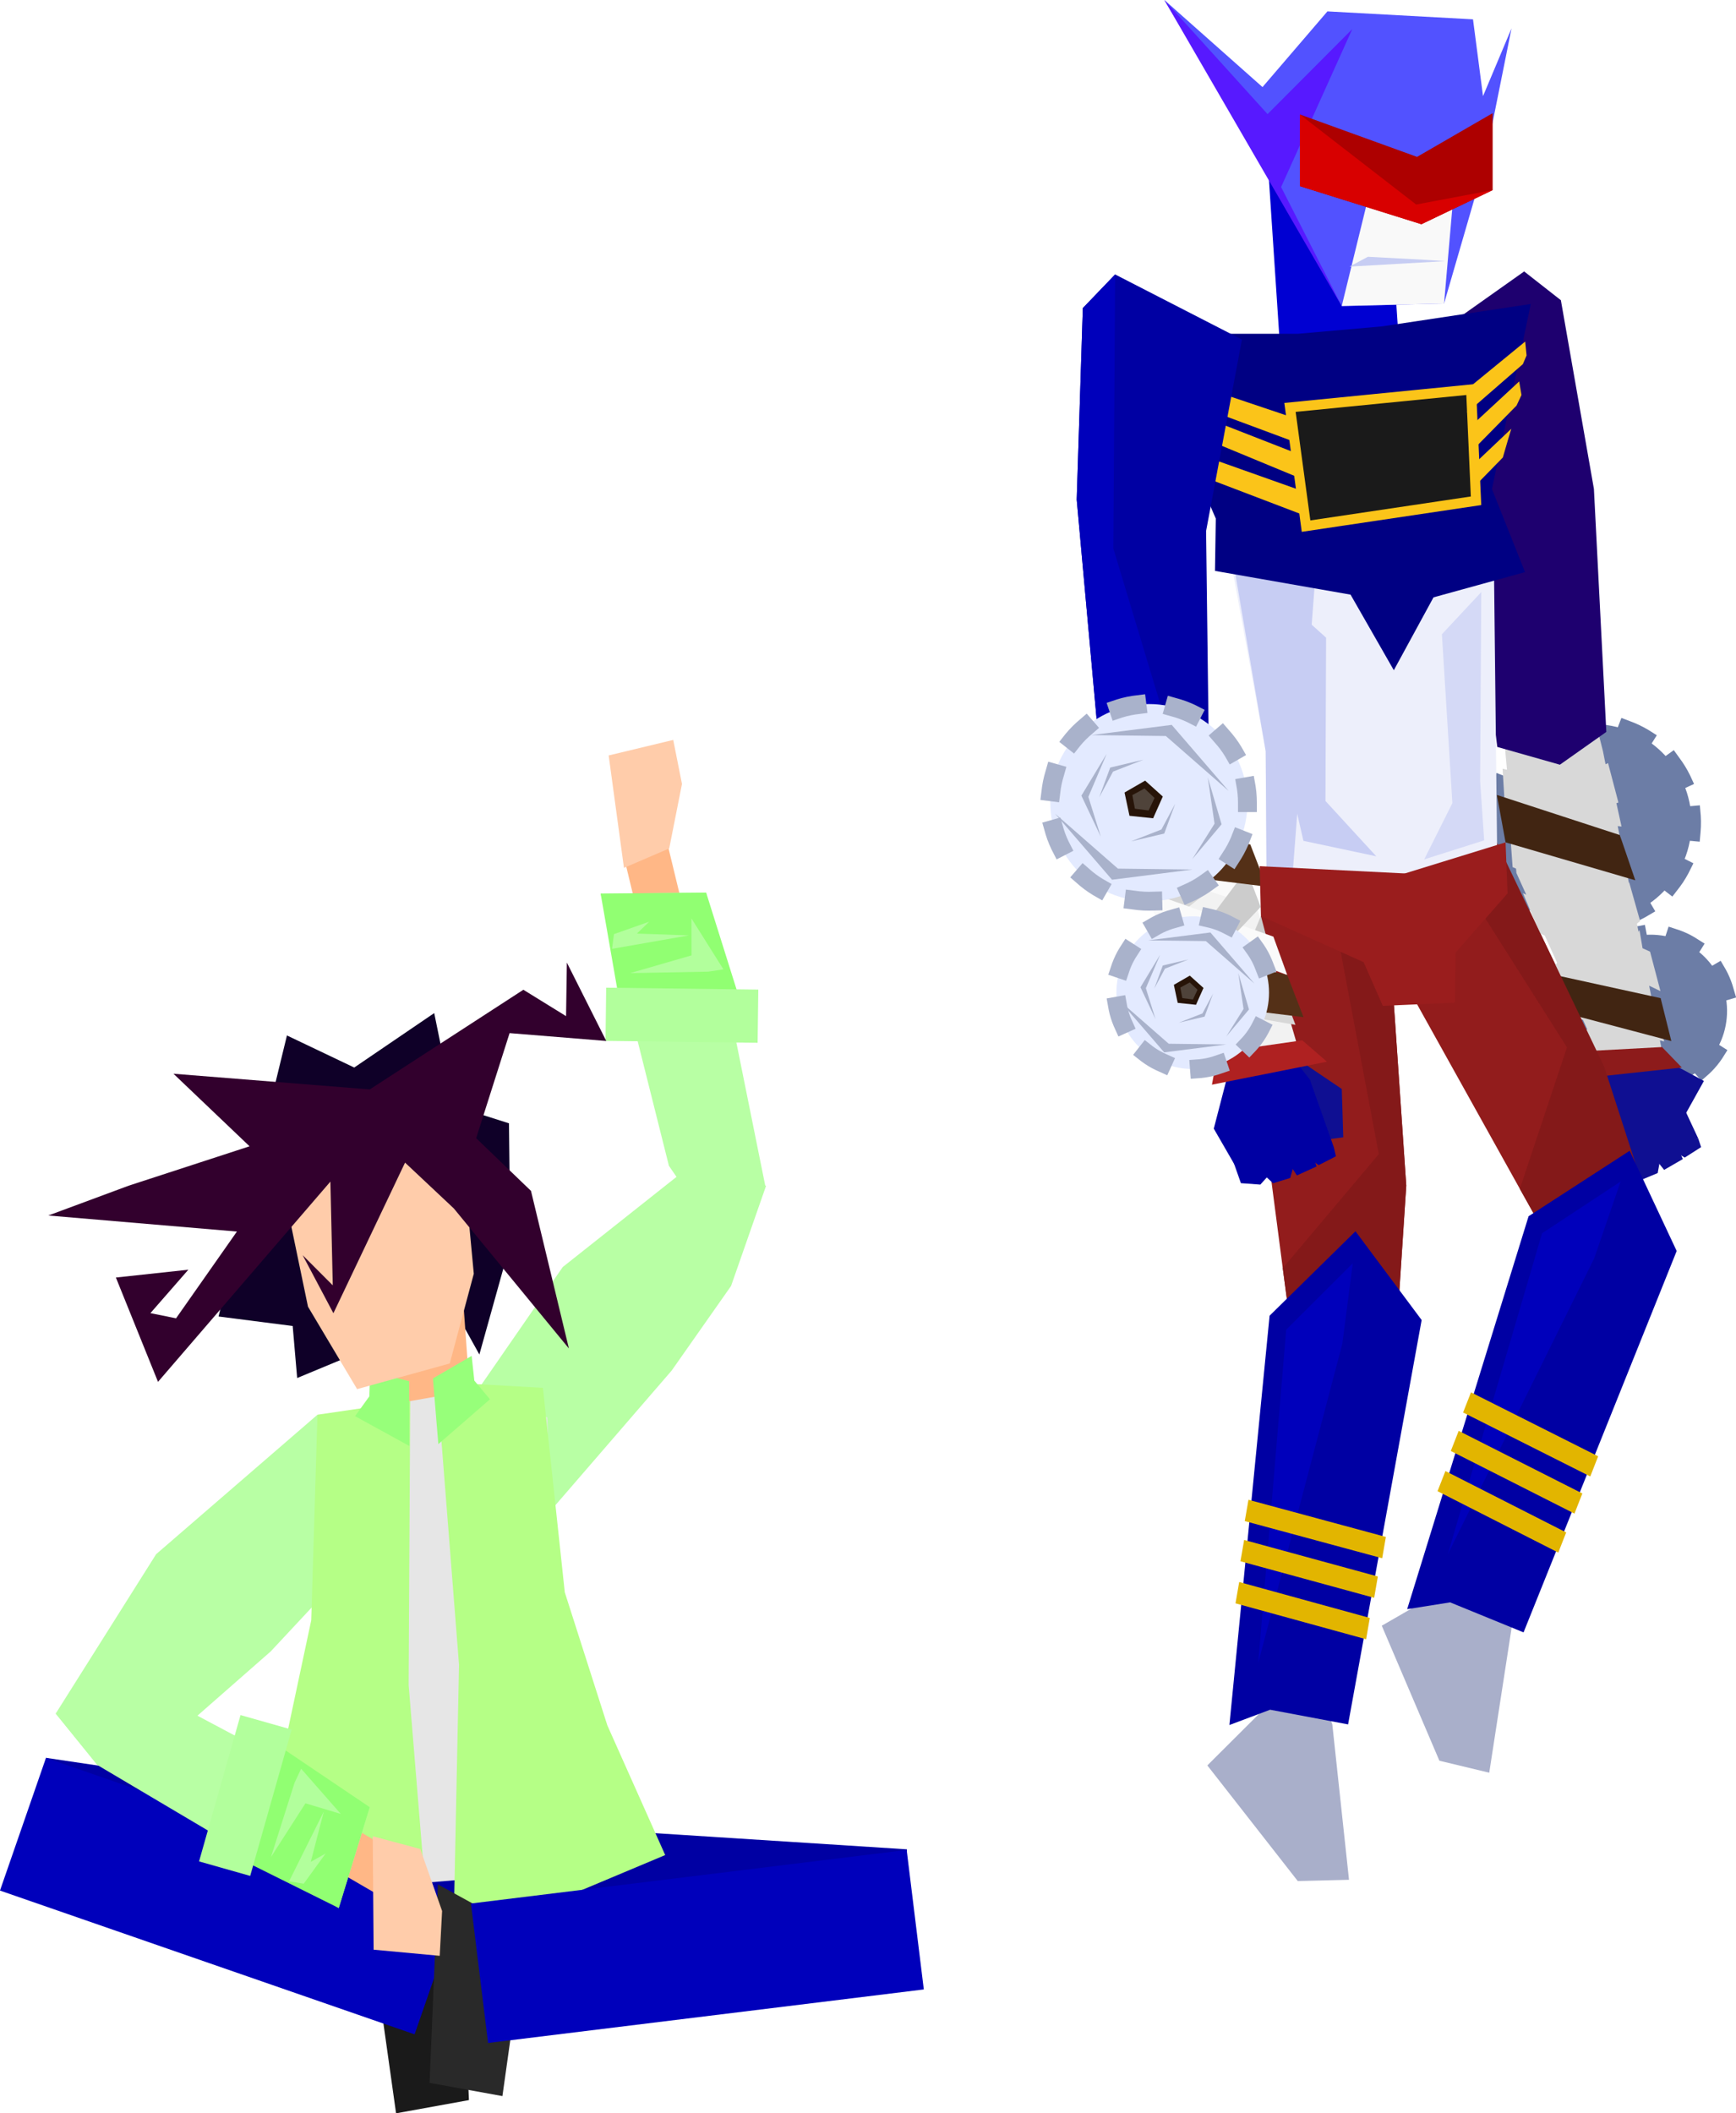 <?xml version="1.0" encoding="UTF-8" standalone="no"?>
<!-- Created with Inkscape (http://www.inkscape.org/) -->

<svg width="530.781mm" height="645.954mm" viewBox="0 0 530.781 645.954" version="1.1" id="svg8" inkscape:version="1.3 (0e150ed6c4, 2023-07-21)" sodipodi:docname="шокеру.svg" xmlns:inkscape="http://www.inkscape.org/namespaces/inkscape" xmlns:sodipodi="http://sodipodi.sourceforge.net/DTD/sodipodi-0.dtd" xmlns="http://www.w3.org/2000/svg" xmlns:svg="http://www.w3.org/2000/svg" xmlns:rdf="http://www.w3.org/1999/02/22-rdf-syntax-ns#" xmlns:cc="http://creativecommons.org/ns#" xmlns:dc="http://purl.org/dc/elements/1.1/">
  <defs id="defs2" />
  <sodipodi:namedview id="base" pagecolor="#ffffff" bordercolor="#666666" borderopacity="1.0" inkscape:pageopacity="0.0" inkscape:pageshadow="2" inkscape:zoom="0.12374369" inkscape:cx="2157.6859" inkscape:cy="2181.9295" inkscape:document-units="mm" inkscape:current-layer="layer1" showgrid="false" showguides="false" inkscape:window-width="2467" inkscape:window-height="1413" inkscape:window-x="84" inkscape:window-y="-9" inkscape:window-maximized="1" inkscape:showpageshadow="2" inkscape:pagecheckerboard="0" inkscape:deskcolor="#d1d1d1" />
  <g inkscape:label="Layer 1" inkscape:groupmode="layer" id="layer1" transform="translate(255.506,115.737)">
    <path style="fill:#b8ffa4;fill-opacity:1;fill-rule:evenodd;stroke-width:0.265" d="m -120.533,325.161 34.577,19.488 35.821,-41.472 18.148,-25.843 10.688,-30.566 -17.017,-10.982 -45.129,35.752 z" id="rect1897-7" inkscape:connector-curvature="0" sodipodi:nodetypes="cccccccc" inkscape:export-filename="D:\Спайд\Артеги\Ассеты для анимации\стандоцкая.png" inkscape:export-xdpi="78.812645" inkscape:export-ydpi="78.812645" />
    <g transform="matrix(0.285,-0.959,-0.959,-0.285,419.738,144.914)" id="g1944-7" inkscape:export-filename="D:\Спайд\Артеги\Ассеты для анимации\стандоцкая.png" inkscape:export-xdpi="78.812645" inkscape:export-ydpi="78.812645">
      <rect transform="rotate(30.157)" y="457.103" x="10.941" height="13.873" width="101.109" id="rect1900-4" style="fill:#ffb786;fill-opacity:1;fill-rule:evenodd;stroke-width:0.265" />
      <path sodipodi:nodetypes="cccccc" inkscape:connector-curvature="0" id="rect1902-9" d="m -238.467,408.024 15.242,-14.248 80.771,42.873 -9.488,30.814 -73.778,-43.699 z" style="fill:#b8ffa4;fill-opacity:1;fill-rule:evenodd;stroke-width:0.265" />
      <path sodipodi:nodetypes="ccccc" inkscape:connector-curvature="0" id="rect1905-8" d="m -173.763,415.534 31.309,21.114 -9.488,30.814 -33.586,-16.696 z" style="fill:#91ff72;fill-opacity:1;fill-rule:evenodd;stroke-width:0.265" />
      <rect transform="rotate(15.827)" y="442.631" x="-63.659" height="46.491" width="16.253" id="rect1908-7" style="fill:#b2ff9c;fill-opacity:1;fill-rule:evenodd;stroke-width:0.265" />
      <path sodipodi:nodetypes="cccccc" inkscape:connector-curvature="0" id="rect1910-2" d="m -165.44,429.165 2.005,-4.276 12.129,13.815 -10.813,-3.24 -10.536,16.42 z" style="fill:#b2ff9c;fill-opacity:1;fill-rule:evenodd;stroke-width:0.265" />
      <path inkscape:transform-center-y="-5.4790253" inkscape:transform-center-x="-2.1381562" sodipodi:nodetypes="cccccc" inkscape:connector-curvature="0" id="rect1910-9-8" d="m -167.123,459.306 4.478,0.724 6.697,-9.234 -4.542,2.555 3.991,-15.383 z" style="fill:#b2ff9c;fill-opacity:1;fill-rule:evenodd;stroke-width:0.265" />
    </g>
    <path style="opacity:1;fill:#ffccaa;fill-opacity:1;fill-rule:nonzero;stroke:none;stroke-width:5.765;stroke-linecap:square;stroke-linejoin:round;stroke-miterlimit:4;stroke-dasharray:5.765, 11.53;stroke-dashoffset:217.89;stroke-opacity:1;paint-order:stroke fill markers" inkscape:transform-center-x="-3.5162136" inkscape:transform-center-y="-0.7252015" d="m -64.732,149.534 13.836,-5.934 3.907,-19.713 -2.679,-13.46 -19.74,4.741 z" id="path1928-5" inkscape:connector-curvature="0" sodipodi:nodetypes="cccccc" inkscape:export-filename="D:\Спайд\Артеги\Ассеты для анимации\стандоцкая.png" inkscape:export-xdpi="78.812645" inkscape:export-ydpi="78.812645" />
    <path transform="rotate(39.568)" style="fill:#b8ffa4;fill-opacity:1;fill-rule:evenodd;stroke-width:0.265" d="m 79.587,345.049 38.363,10.179 -3.295,54.701 -5.042,31.173 -13.681,29.348 -19.851,-4.014 -7.363,-57.102 z" id="rect1897" inkscape:connector-curvature="0" sodipodi:nodetypes="cccccccc" inkscape:export-filename="D:\Спайд\Артеги\Ассеты для анимации\стандоцкая.png" inkscape:export-xdpi="78.812645" inkscape:export-ydpi="78.812645" />
    <rect style="fill:#0000a3;fill-opacity:1;fill-rule:evenodd;stroke-width:0.265" id="rect1841-6" width="134.167" height="42.938" x="-50.51" y="447.184" transform="matrix(-0.998,-0.064,-0.064,0.998,0,0)" inkscape:export-filename="D:\Спайд\Артеги\Ассеты для анимации\стандоцкая.png" inkscape:export-xdpi="78.812645" inkscape:export-ydpi="78.812645" />
    <rect style="fill:#0000a3;fill-opacity:1;fill-rule:evenodd;stroke-width:0.265" id="rect1841" width="134.167" height="42.938" x="-176.969" y="452.427" transform="rotate(8.438)" inkscape:export-filename="D:\Спайд\Артеги\Ассеты для анимации\стандоцкая.png" inkscape:export-xdpi="78.812645" inkscape:export-ydpi="78.812645" />
    <path style="fill:#0f0028;fill-opacity:1;fill-rule:evenodd;stroke-width:0.265" d="m -167.774,200.76 20.572,9.804 24.457,-16.642 5.761,28.255 17.095,5.436 0.422,36.717 -9.473,33.948 -7.188,-12.965 -48.521,20.154 -1.371,-15.899 -22.664,-2.907 z" id="rect1830" inkscape:connector-curvature="0" sodipodi:nodetypes="cccccccccccc" inkscape:export-filename="D:\Спайд\Артеги\Ассеты для анимации\стандоцкая.png" inkscape:export-xdpi="78.812645" inkscape:export-ydpi="78.812645" />
    <rect style="fill:#ffb786;fill-opacity:1;fill-rule:evenodd;stroke-width:0.265" id="rect1833" width="26.892" height="35.152" x="-160.794" y="270.359" transform="matrix(0.997,-0.076,0.072,0.997,0,0)" inkscape:export-filename="D:\Спайд\Артеги\Ассеты для анимации\стандоцкая.png" inkscape:export-xdpi="78.812645" inkscape:export-ydpi="78.812645" />
    <path style="fill:#e6e6e6;fill-rule:evenodd;stroke-width:0.265" d="m -157.423,323.859 14.884,-9.141 35.93,-6.347 18.435,9.152 2.728,91.125 12.9,46.625 -79.264,6.682 0.502,-23.252 z" id="rect1835" inkscape:connector-curvature="0" sodipodi:nodetypes="ccccccccc" inkscape:export-filename="D:\Спайд\Артеги\Ассеты для анимации\стандоцкая.png" inkscape:export-xdpi="78.812645" inkscape:export-ydpi="78.812645" />
    <path style="opacity:1;fill:#a9afca;fill-opacity:1;fill-rule:nonzero;stroke:none;stroke-width:5.765;stroke-linecap:square;stroke-linejoin:round;stroke-miterlimit:4;stroke-dasharray:5.765, 11.53;stroke-dashoffset:217.89;stroke-opacity:1;paint-order:stroke fill markers" inkscape:transform-center-x="10.051571" inkscape:transform-center-y="0.9205865" d="m 184.587,422.443 -17.619,-41.265 38.996,-22.512 1.149,20.27 -7.286,47.17 z" id="path1791-3" inkscape:connector-curvature="0" sodipodi:nodetypes="cccccc" inkscape:export-filename="D:\Спайд\Артеги\Ассеты для анимации\Instuments Of Destruction.png" inkscape:export-xdpi="78.812645" inkscape:export-ydpi="78.812645" />
    <path style="opacity:1;fill:#a9afca;fill-opacity:1;fill-rule:nonzero;stroke:none;stroke-width:5.765;stroke-linecap:square;stroke-linejoin:round;stroke-miterlimit:4;stroke-dasharray:5.765, 11.53;stroke-dashoffset:217.89;stroke-opacity:1;paint-order:stroke fill markers" inkscape:transform-center-x="10.099756" inkscape:transform-center-y="-0.41264847" d="m 141.282,459.217 -27.646,-35.341 31.889,-31.789 6.327,19.292 5.099,47.456 z" id="path1791" inkscape:connector-curvature="0" sodipodi:nodetypes="cccccc" inkscape:export-filename="D:\Спайд\Артеги\Ассеты для анимации\Instuments Of Destruction.png" inkscape:export-xdpi="78.812645" inkscape:export-ydpi="78.812645" />
    <path style="fill:#921c1c;fill-opacity:1;fill-rule:evenodd;stroke-width:0.265" d="m 170.378,177.973 -7.164,-27.886 37.601,-11.114 34.142,71.276 17.805,55.044 -30.584,5.544 -12.991,-23.192 z" id="rect1680-8" inkscape:connector-curvature="0" sodipodi:nodetypes="cccccccc" inkscape:export-filename="D:\Спайд\Артеги\Ассеты для анимации\Instuments Of Destruction.png" inkscape:export-xdpi="78.812645" inkscape:export-ydpi="78.812645" />
    <g id="g1587" transform="rotate(5.106,2366.934,-715.485)" inkscape:export-filename="D:\Спайд\Артеги\Ассеты для анимации\Instuments Of Destruction.png" inkscape:export-xdpi="78.812645" inkscape:export-ydpi="78.812645">
      <circle r="30.135" cy="322.391" cx="315.779" id="path1151-0" style="fill:#6c7da6;fill-opacity:1;fill-rule:evenodd;stroke:#6c7da6;stroke-width:5.765;stroke-linecap:square;stroke-miterlimit:4;stroke-dasharray:5.765, 11.53;stroke-dashoffset:57.65;stroke-opacity:1;paint-order:stroke fill markers" />
      <circle r="23.331" cy="378.16" cx="338.49" id="path1151-1-8" style="fill:#6c7da6;fill-opacity:1;fill-rule:evenodd;stroke:#6c7da6;stroke-width:5.765;stroke-linecap:square;stroke-miterlimit:4;stroke-dasharray:5.765, 11.53;stroke-dashoffset:57.65;stroke-opacity:1;paint-order:stroke fill markers" />
      <g transform="rotate(-10.618,252.872,-67.909)" id="g1560">
        <path style="fill:#0f0f92;fill-opacity:1;fill-rule:evenodd;stroke-width:0.265" d="m 233.037,404.494 16.842,-9.464 8.318,10.705 7.347,20.743 -29.082,7.485 -5.099,-18.718 z" id="rect1428-5" inkscape:connector-curvature="0" sodipodi:nodetypes="ccccccc" />
        <path style="fill:#0f0f92;fill-opacity:1;fill-rule:evenodd;stroke-width:0.265" d="m 247.435,432.969 -6.781,4.317 -5.615,-1.992 -0.681,-9.71 c 7.862,-7.507 8.5,5.465 13.077,7.386 z" id="rect1446-2" inkscape:connector-curvature="0" sodipodi:nodetypes="ccccc" />
        <path style="fill:#0f0f92;fill-opacity:1;fill-rule:evenodd;stroke-width:0.265" d="m 254.581,427.456 -2.392,8.345 -5.236,1.605 -5.102,-4.691 z" id="rect1446-8-4" inkscape:connector-curvature="0" sodipodi:nodetypes="ccccc" />
        <path style="fill:#0f0f92;fill-opacity:1;fill-rule:evenodd;stroke-width:0.265" d="m 257.354,423.054 2.885,9.235 -5.996,2.731 -2.122,-3.237 z" id="rect1446-8-7-99" inkscape:connector-curvature="0" sodipodi:nodetypes="ccccc" />
        <path style="fill:#0f0f92;fill-opacity:1;fill-rule:evenodd;stroke-width:0.265" d="m 265.545,426.477 0.623,2.703 -5.292,2.707 -5.282,-3.957 z" id="rect1446-8-7-9-3" inkscape:connector-curvature="0" sodipodi:nodetypes="ccccc" />
        <path style="fill:#0f0f92;fill-opacity:1;fill-rule:evenodd;stroke-width:0.265" d="m 231.43,404.767 16.842,-9.464 20.693,13.827 -12.039,17.456 -16.695,-0.676 15.046,-14.954 z" id="rect1428-3-8" inkscape:connector-curvature="0" sodipodi:nodetypes="ccccccc" />
      </g>
      <path inkscape:connector-curvature="0" id="rect936-2" d="m 312.765,288.555 -26.845,7.852 2.23,12.222 -1.371,-0.211 2.079,13.796 1.283,7.852 1.778,-0.785 0.221,1.209 -0.911,-0.23 1.283,7.852 1.084,0.359 0.245,1.344 3.571,6.312 -1.045,-0.372 6.246,11.757 1.573,0.589 4.49,7.935 -0.859,1.145 3.172,6.813 1.371,-1.445 1.713,3.029 -0.874,-0.005 3.173,6.813 1.721,0.298 1.528,2.701 -1.036,2.473 3.172,6.812 1.46,-2.928 2.588,4.575 17.963,-3.694 -1.685,-5.78 1.337,0.232 -4.329,-11.354 -0.251,-0.002 -1.522,-5.223 3.588,1.343 -4.234,-11.732 -2.388,-0.851 -1.429,-5.459 -0.238,0.568 -0.705,-2.418 0.582,-0.614 0.202,0.067 -0.073,-0.202 0.167,-0.176 -4.329,-11.354 -0.138,-0.035 -0.618,-2.12 0.918,-0.732 -4.329,-11.353 -0.086,0.088 -0.803,-2.752 1.172,0.019 -2.197,-6.96 0.596,-0.264 -4.234,-11.732 -0.726,0.446 -1.12,-3.843 z" style="fill:#d8d8d8;fill-opacity:1;fill-rule:evenodd;stroke-width:0.265" />
      <path sodipodi:nodetypes="ccccccccc" inkscape:connector-curvature="0" id="rect918-3" d="m 291.787,164.2 -11.962,-7.758 -33.195,28.24 24.043,54.479 13.907,62.775 19.543,3.705 13.249,-11.252 -10.388,-73.634 z" style="fill:#1e006f;fill-opacity:1;fill-rule:evenodd;stroke-width:0.265" />
      <path sodipodi:nodetypes="ccccc" inkscape:connector-curvature="0" id="rect1133-7-8-4" d="m 330.23,338.776 -40.543,-8.018 -3.931,-14.2 38.537,8.869 z" style="fill:#412512;fill-opacity:1;fill-rule:evenodd;stroke:none;stroke-width:0.265;stroke-opacity:1" />
      <path sodipodi:nodetypes="ccccc" inkscape:connector-curvature="0" id="rect1133-7-8-4-0" d="m 345.58,386.752 -33.74,-5.751 -3.27,-11.176 32.584,4.144 z" style="fill:#412512;fill-opacity:1;fill-rule:evenodd;stroke:none;stroke-width:0.265;stroke-opacity:1" />
      <path sodipodi:nodetypes="ccccc" inkscape:connector-curvature="0" id="path1410-2" d="m 342.913,388.824 6.575,5.692 -30.595,6.108 1.608,-8.584 z" inkscape:transform-center-y="3.6664694" inkscape:transform-center-x="0.9452245" style="opacity:1;fill:#8d1b1b;fill-opacity:1;fill-rule:nonzero;stroke:none;stroke-width:5.765;stroke-linecap:square;stroke-linejoin:round;stroke-miterlimit:4;stroke-dasharray:5.765, 11.53;stroke-dashoffset:217.89;stroke-opacity:1;paint-order:stroke fill markers" />
    </g>
    <path style="fill:#841919;fill-opacity:1;fill-rule:evenodd;stroke-width:0.265" d="m 223.596,204.405 -38.609,-60.941 15.828,-4.492 34.142,71.276 17.805,55.044 -30.584,5.544 -12.991,-23.192 z" id="rect1680-1-1" inkscape:connector-curvature="0" sodipodi:nodetypes="cccccccc" inkscape:export-filename="D:\Спайд\Артеги\Ассеты для анимации\Instuments Of Destruction.png" inkscape:export-xdpi="78.812645" inkscape:export-ydpi="78.812645" />
    <path style="fill:#0000a3;fill-opacity:1;fill-rule:evenodd;stroke-width:0.265" d="m 211.858,256.016 30.902,-20.012 14.379,30.631 -46.819,116.577 -22.45,-9.175 -13.136,2.083 z" id="rect1683-9" inkscape:connector-curvature="0" sodipodi:nodetypes="ccccccc" inkscape:export-filename="D:\Спайд\Артеги\Ассеты для анимации\Instuments Of Destruction.png" inkscape:export-xdpi="78.812645" inkscape:export-ydpi="78.812645" />
    <path style="fill:#0000bb;fill-opacity:1;fill-rule:evenodd;stroke-width:0.265" d="m 215.975,261.224 24.02,-15.817 -8.086,23.508 -44.747,90.417 z" id="rect1740-7" inkscape:connector-curvature="0" sodipodi:nodetypes="ccccc" inkscape:export-filename="D:\Спайд\Артеги\Ассеты для анимации\Instuments Of Destruction.png" inkscape:export-xdpi="78.812645" inkscape:export-ydpi="78.812645" />
    <path style="fill:#e2b500;fill-opacity:1;fill-rule:evenodd;stroke-width:0.265" d="m 194.248,309.841 38.882,19.551 -2.411,6.16 -38.882,-19.551 z" id="rect1707-2" inkscape:connector-curvature="0" sodipodi:nodetypes="ccccc" inkscape:export-filename="D:\Спайд\Артеги\Ассеты для анимации\Instuments Of Destruction.png" inkscape:export-xdpi="78.812645" inkscape:export-ydpi="78.812645" />
    <path style="fill:#e2b500;fill-opacity:1;fill-rule:evenodd;stroke-width:0.265" d="m 190.488,321.611 37.809,19.139 -2.411,6.16 -37.809,-19.139 z" id="rect1707-0-9" inkscape:connector-curvature="0" sodipodi:nodetypes="ccccc" inkscape:export-filename="D:\Спайд\Артеги\Ассеты для анимации\Instuments Of Destruction.png" inkscape:export-xdpi="78.812645" inkscape:export-ydpi="78.812645" />
    <path style="fill:#921c1c;fill-opacity:1;fill-rule:evenodd;stroke-width:0.265" d="m 126.375,192.809 3.645,-28.56 39.046,3.563 5.394,78.847 -3.79,57.728 -30.469,-6.147 -3.504,-26.351 z" id="rect1680" inkscape:connector-curvature="0" sodipodi:nodetypes="cccccccc" inkscape:export-filename="D:\Спайд\Артеги\Ассеты для анимации\Instuments Of Destruction.png" inkscape:export-xdpi="78.812645" inkscape:export-ydpi="78.812645" />
    <path style="fill:#e2b500;fill-opacity:1;fill-rule:evenodd;stroke-width:0.265" d="m 186.43,333.898 36.921,18.764 -2.411,6.16 -36.921,-18.764 z" id="rect1707-0-1-8" inkscape:connector-curvature="0" sodipodi:nodetypes="ccccc" inkscape:export-filename="D:\Спайд\Артеги\Ассеты для анимации\Instuments Of Destruction.png" inkscape:export-xdpi="78.812645" inkscape:export-ydpi="78.812645" />
    <path style="fill:#edeffb;fill-opacity:1;fill-rule:evenodd;stroke-width:0.265" d="m 117.356,36.716 83.75,5.841 1.179,106.052 -70.531,6.659 -0.279,-41.376 z" id="rect1570" inkscape:connector-curvature="0" sodipodi:nodetypes="cccccc" inkscape:export-filename="D:\Спайд\Артеги\Ассеты для анимации\Instuments Of Destruction.png" inkscape:export-xdpi="78.812645" inkscape:export-ydpi="78.812645" />
    <rect style="fill:#0000d2;fill-opacity:1;fill-rule:evenodd;stroke-width:0.265" id="rect848" width="36.349" height="60.002" x="136.201" y="-59.378" transform="rotate(-3.792)" inkscape:export-filename="D:\Спайд\Артеги\Ассеты для анимации\Instuments Of Destruction.png" inkscape:export-xdpi="78.812645" inkscape:export-ydpi="78.812645" />
    <path style="fill:#5252ff;fill-opacity:1;fill-rule:evenodd;stroke-width:0.265" d="m 100.489,-115.737 30.013,26.619 19.85,-23.139 44.512,2.429 3.06,23.476 8.716,-20.709 -8.51,42.363 -12.112,41.728 -31.294,0.785 -22.979,-41.306 z" id="rect815" inkscape:connector-curvature="0" sodipodi:nodetypes="ccccccccccc" inkscape:export-filename="D:\Спайд\Артеги\Ассеты для анимации\Instuments Of Destruction.png" inkscape:export-xdpi="78.812645" inkscape:export-ydpi="78.812645" />
    <path style="fill:#f9f9f9;fill-rule:evenodd;stroke-width:0.265" d="m 162.652,-54.556 16.437,7.35 9.755,-8.419 -2.827,32.655 -31.294,0.785 z" id="rect821" inkscape:connector-curvature="0" sodipodi:nodetypes="cccccc" inkscape:export-filename="D:\Спайд\Артеги\Ассеты для анимации\Instuments Of Destruction.png" inkscape:export-xdpi="78.812645" inkscape:export-ydpi="78.812645" />
    <path style="fill:#c7cdf3;fill-opacity:1;fill-rule:evenodd;stroke-width:0.265" d="m 162.719,-37.25 17.573,0.935 6.014,0.401 -29.199,1.67 z" id="rect824" inkscape:connector-curvature="0" sodipodi:nodetypes="ccccc" inkscape:export-filename="D:\Спайд\Артеги\Ассеты для анимации\Instuments Of Destruction.png" inkscape:export-xdpi="78.812645" inkscape:export-ydpi="78.812645" />
    <path style="fill:#5719ff;fill-opacity:1;fill-rule:evenodd;stroke-width:0.265" d="m 100.489,-115.737 31.561,34.879 25.904,-25.995 -21.761,48.288 18.531,36.38 z" id="rect827" inkscape:connector-curvature="0" sodipodi:nodetypes="cccccc" inkscape:export-filename="D:\Спайд\Артеги\Ассеты для анимации\Instuments Of Destruction.png" inkscape:export-xdpi="78.812645" inkscape:export-ydpi="78.812645" />
    <path style="fill:#ad0000;fill-opacity:1;fill-rule:evenodd;stroke-width:0.265" d="m 141.938,-80.748 35.814,12.963 23.119,-13.363 v 23.52 l -21.782,10.424 -37.15,-11.626 z" id="rect818" inkscape:connector-curvature="0" sodipodi:nodetypes="ccccccc" inkscape:export-filename="D:\Спайд\Артеги\Ассеты для анимации\Instuments Of Destruction.png" inkscape:export-xdpi="78.812645" inkscape:export-ydpi="78.812645" />
    <path style="fill:#d80000;fill-opacity:1;fill-rule:evenodd;stroke-width:0.265" d="m 141.938,-80.748 35.547,27.529 23.386,-4.41 v 0 l -21.782,10.424 -37.15,-11.626 z" id="rect818-3" inkscape:connector-curvature="0" sodipodi:nodetypes="ccccccc" inkscape:export-filename="D:\Спайд\Артеги\Ассеты для анимации\Instuments Of Destruction.png" inkscape:export-xdpi="78.812645" inkscape:export-ydpi="78.812645" />
    <path style="fill:#c7cdf3;fill-opacity:1;fill-rule:evenodd;stroke-width:0.265" d="m 120.461,49.567 26.31,9.497 -7.337,95.94 -7.68,0.263 -0.279,-41.376 z" id="rect1570-1" inkscape:connector-curvature="0" sodipodi:nodetypes="cccccc" inkscape:export-filename="D:\Спайд\Артеги\Ассеты для анимации\Instuments Of Destruction.png" inkscape:export-xdpi="78.812645" inkscape:export-ydpi="78.812645" />
    <path style="fill:#000083;fill-opacity:1;fill-rule:evenodd;stroke-width:0.265" d="M 91.781,-13.715 H 141.363 l 25.748,-2.268 45.419,-6.839 -11.868,56.574 10.106,25.385 -27.983,7.714 -12.13,22.271 -13.23,-23.101 -41.453,-7.262 0.25,-15.995 z" id="rect850" inkscape:connector-curvature="0" sodipodi:nodetypes="cccccccccccc" inkscape:export-filename="D:\Спайд\Артеги\Ассеты для анимации\Instuments Of Destruction.png" inkscape:export-xdpi="78.812645" inkscape:export-ydpi="78.812645" />
    <path style="fill:#1a1a1a;fill-rule:evenodd;stroke:#fbc419;stroke-width:3.065;stroke-miterlimit:4;stroke-dasharray:none;stroke-opacity:1" d="m 138.906,8.793 55.374,-5.481 1.512,34.018 -51.972,7.749 z" id="rect855" inkscape:connector-curvature="0" sodipodi:nodetypes="ccccc" inkscape:export-filename="D:\Спайд\Артеги\Ассеты для анимации\Instuments Of Destruction.png" inkscape:export-xdpi="78.812645" inkscape:export-ydpi="78.812645" />
    <path style="fill:#fbc419;fill-opacity:1;fill-rule:evenodd;stroke-width:0.265" d="m 95.156,-3.113 43.278,14.552 1.984,7.937 -42.711,-15.875 -3.461,-2.376 z" id="rect858" inkscape:connector-curvature="0" sodipodi:nodetypes="cccccc" inkscape:export-filename="D:\Спайд\Артеги\Ассеты для анимации\Instuments Of Destruction.png" inkscape:export-xdpi="78.812645" inkscape:export-ydpi="78.812645" />
    <path style="fill:#fbc419;fill-opacity:1;fill-rule:evenodd;stroke-width:0.265" d="m 99.626,6.714 39.687,15.497 1.984,7.937 -39.499,-16.347 -3.367,-3.226 z" id="rect858-3" inkscape:connector-curvature="0" sodipodi:nodetypes="cccccc" inkscape:export-filename="D:\Спайд\Артеги\Ассеты для анимации\Instuments Of Destruction.png" inkscape:export-xdpi="78.812645" inkscape:export-ydpi="78.812645" />
    <path style="fill:#fbc419;fill-opacity:1;fill-rule:evenodd;stroke-width:0.265" d="m 105.55,21.172 35.435,12.568 1.984,7.937 -35.435,-13.513 -2.894,-2.848 z" id="rect858-7" inkscape:connector-curvature="0" sodipodi:nodetypes="cccccc" inkscape:export-filename="D:\Спайд\Артеги\Ассеты для анимации\Instuments Of Destruction.png" inkscape:export-xdpi="78.812645" inkscape:export-ydpi="78.812645" />
    <path style="fill:#fbc419;fill-opacity:1;fill-rule:evenodd;stroke-width:0.265" d="m 210.818,-11.334 -16.849,13.796 -0.917,7.937 17.06,-14.836 1.127,-2.659 z" id="rect858-31" inkscape:connector-curvature="0" sodipodi:nodetypes="cccccc" inkscape:export-filename="D:\Спайд\Артеги\Ассеты для анимации\Instuments Of Destruction.png" inkscape:export-xdpi="78.812645" inkscape:export-ydpi="78.812645" />
    <path style="fill:#fbc419;fill-opacity:1;fill-rule:evenodd;stroke-width:0.265" d="m 208.982,0.856 -14.487,13.418 -0.067,7.937 13.753,-13.985 1.505,-3.226 z" id="rect858-31-5" inkscape:connector-curvature="0" sodipodi:nodetypes="cccccc" inkscape:export-filename="D:\Спайд\Артеги\Ассеты для анимации\Instuments Of Destruction.png" inkscape:export-xdpi="78.812645" inkscape:export-ydpi="78.812645" />
    <path style="fill:#fbc419;fill-opacity:1;fill-rule:evenodd;stroke-width:0.265" d="m 206.581,15.313 -11.274,10.678 -0.917,7.937 9.595,-9.827 1.599,-5.494 z" id="rect858-31-2" inkscape:connector-curvature="0" sodipodi:nodetypes="cccccc" inkscape:export-filename="D:\Спайд\Артеги\Ассеты для анимации\Instuments Of Destruction.png" inkscape:export-xdpi="78.812645" inkscape:export-ydpi="78.812645" />
    <path style="fill:#841919;fill-opacity:1;fill-rule:evenodd;stroke-width:0.265" d="m 166.062,237.032 -13.364,-70.893 16.368,1.673 5.394,78.847 -3.79,57.728 -30.469,-6.147 -3.504,-26.351 z" id="rect1680-1" inkscape:connector-curvature="0" sodipodi:nodetypes="cccccccc" inkscape:export-filename="D:\Спайд\Артеги\Ассеты для анимации\Instuments Of Destruction.png" inkscape:export-xdpi="78.812645" inkscape:export-ydpi="78.812645" />
    <g id="g1675" transform="translate(192.633,-161.143)" inkscape:export-filename="D:\Спайд\Артеги\Ассеты для анимации\Instuments Of Destruction.png" inkscape:export-xdpi="78.812645" inkscape:export-ydpi="78.812645">
      <g transform="translate(-169.449,-48.643)" id="g1110">
        <path transform="rotate(-16.304)" style="fill:#f2f2f2;fill-rule:evenodd;stroke-width:0.265" d="m -31.4,320.727 h 27.97 l 0.63,12.556 -0.088,96.029 -18.278,-1.497 -14.818,-63.204 z" id="rect936" inkscape:connector-curvature="0" sodipodi:nodetypes="ccccccc" />
        <path style="fill:#cccccc;fill-rule:evenodd;stroke-width:0.265" d="m 60.76,328.656 34.963,5.386 2.835,8.977 -35.719,-0.567 z" id="rect939" inkscape:connector-curvature="0" sodipodi:nodetypes="ccccc" />
        <path style="fill:#d7d7d7;fill-opacity:1;fill-rule:evenodd;stroke-width:0.265" d="m 98.274,345.664 -24.854,25.271 3.173,6.813 26.01,-20.73 z" id="rect939-9" inkscape:connector-curvature="0" sodipodi:nodetypes="ccccc" />
        <path style="fill:#d7d7d7;fill-opacity:1;fill-rule:evenodd;stroke-width:0.265" d="m 113.072,395.957 -25.893,-0.148 3.173,6.813 27.05,4.689 z" id="rect939-9-5" inkscape:connector-curvature="0" sodipodi:nodetypes="ccccc" />
        <path style="fill:#cccccc;fill-opacity:1;fill-rule:evenodd;stroke-width:0.265" d="m 106.835,374.035 -14.27,34.059 3.173,6.813 14.293,-28.668 z" id="rect939-9-7" inkscape:connector-curvature="0" sodipodi:nodetypes="ccccc" />
        <path style="fill:#fafafa;fill-opacity:1;fill-rule:evenodd;stroke-width:0.265" d="m 102.441,359.905 -37.233,-9.408 1.283,7.852 40.184,13.288 z" id="rect939-9-5-7" inkscape:connector-curvature="0" sodipodi:nodetypes="ccccc" />
        <path style="fill:#fafafa;fill-opacity:1;fill-rule:evenodd;stroke-width:0.265" d="m 110.653,380.344 -40.306,-14.353 6.246,11.757 38.294,14.327 z" id="rect939-9-5-7-2" inkscape:connector-curvature="0" sodipodi:nodetypes="ccccc" />
        <path style="fill:#cccccc;fill-opacity:1;fill-rule:evenodd;stroke-width:0.265" d="m 102.441,359.905 -20.646,27.512 3.173,6.813 21.803,-22.972 z" id="rect939-9-1" inkscape:connector-curvature="0" sodipodi:nodetypes="ccccc" />
        <path style="fill:#fafafa;fill-opacity:1;fill-rule:evenodd;stroke-width:0.265" d="m 92.721,324.064 -29.883,18.388 1.283,7.852 32.834,-14.508 z" id="rect939-9-5-7-0" inkscape:connector-curvature="0" sodipodi:nodetypes="ccccc" />
      </g>
      <g transform="translate(-169.449,-48.643)" id="g1568">
        <path style="fill:#0f0f92;fill-opacity:1;fill-rule:evenodd;stroke-width:0.265" d="m 95.028,423.071 16.842,-9.464 19.691,13.292 0.456,14.783 -7.675,0.994 -5.467,-13.417 z" id="rect1428-3" inkscape:connector-curvature="0" sodipodi:nodetypes="ccccccc" />
        <path style="fill:#0000a3;fill-opacity:1;fill-rule:evenodd;stroke-width:0.265" d="m 96.636,422.798 16.842,-9.464 8.318,10.705 7.347,20.743 -29.082,7.485 -7.638,-13.239 z" id="rect1428" inkscape:connector-curvature="0" sodipodi:nodetypes="ccccccc" />
        <path style="fill:#0000a3;fill-opacity:1;fill-rule:evenodd;stroke-width:0.265" d="m 112.051,450.163 -5.392,5.962 -5.942,-0.43 -3.234,-9.181 c 5.587,-9.325 9.645,3.012 14.568,3.65 z" id="rect1446" inkscape:connector-curvature="0" sodipodi:nodetypes="ccccc" />
        <path style="fill:#0000a3;fill-opacity:1;fill-rule:evenodd;stroke-width:0.265" d="m 118.18,445.761 -2.392,8.345 -5.236,1.605 -5.102,-4.691 z" id="rect1446-8" inkscape:connector-curvature="0" sodipodi:nodetypes="ccccc" />
        <path style="fill:#0000a3;fill-opacity:1;fill-rule:evenodd;stroke-width:0.265" d="m 120.952,441.359 2.885,9.235 -5.996,2.731 -2.122,-3.237 z" id="rect1446-8-7" inkscape:connector-curvature="0" sodipodi:nodetypes="ccccc" />
        <path style="fill:#0000a3;fill-opacity:1;fill-rule:evenodd;stroke-width:0.265" d="m 129.144,444.782 0.623,2.703 -5.292,2.707 -5.282,-3.957 z" id="rect1446-8-7-9" inkscape:connector-curvature="0" sodipodi:nodetypes="ccccc" />
      </g>
      <path sodipodi:nodetypes="ccccc" inkscape:connector-curvature="0" id="path1410" d="m -49.979,363.385 7.558,6.543 -35.171,7.022 1.848,-9.868 z" inkscape:transform-center-y="4.2148694" inkscape:transform-center-x="1.0866045" style="opacity:1;fill:#af2121;fill-opacity:1;fill-rule:nonzero;stroke:none;stroke-width:5.765;stroke-linecap:square;stroke-linejoin:round;stroke-miterlimit:4;stroke-dasharray:5.765, 11.53;stroke-dashoffset:217.89;stroke-opacity:1;paint-order:stroke fill markers" />
      <path sodipodi:nodetypes="ccccc" inkscape:connector-curvature="0" id="rect1133-7-8" d="m -102.803,294.759 36.953,8.774 4.971,12.877 -39.86,-4.9 z" style="fill:#543017;fill-opacity:1;fill-rule:evenodd;stroke-width:0.265" />
      <path sodipodi:nodetypes="ccccccccc" inkscape:connector-curvature="0" id="rect918" d="m -117.064,139.578 9.873,-10.286 38.77,19.907 -10.958,58.532 0.805,64.292 -18.179,8.073 -15.469,-7.927 -6.713,-74.06 z" style="fill:#0000a3;fill-opacity:1;fill-rule:evenodd;stroke-width:0.265" />
      <path sodipodi:nodetypes="ccccccccc" inkscape:connector-curvature="0" id="rect918-0" d="m -117.064,139.578 9.873,-10.286 -0.54,83.785 14.444,47.828 14.713,11.118 -18.179,8.073 -15.469,-7.927 -6.713,-74.06 z" style="fill:#0000bb;fill-opacity:1;fill-rule:evenodd;stroke-width:0.265" />
      <path sodipodi:nodetypes="ccccc" inkscape:connector-curvature="0" id="rect1133" d="m -110.957,278.123 37.231,7.276 5.008,10.678 -40.16,-4.063 z" style="fill:#543017;fill-opacity:1;fill-rule:evenodd;stroke-width:0.265" />
      <circle r="30.135" cy="290.738" cx="-96.873" id="path1151" style="fill:#e3eaff;fill-opacity:1;fill-rule:evenodd;stroke:#a9b2cb;stroke-width:5.765;stroke-linecap:square;stroke-miterlimit:4;stroke-dasharray:5.765, 11.53;stroke-dashoffset:57.65;stroke-opacity:1;paint-order:stroke fill markers" />
      <path inkscape:transform-center-y="1.4952013e-05" inkscape:transform-center-x="1.546546" d="m -95.571,295.519 -7.232,-0.76 -1.512,-7.113 6.298,-3.636 5.404,4.866 z" inkscape:randomized="0" inkscape:rounded="0" inkscape:flatsided="true" sodipodi:arg2="1.6755161" sodipodi:arg1="1.0471976" sodipodi:r2="3.093086" sodipodi:r1="6.1861715" sodipodi:cy="290.16205" sodipodi:cx="-98.663933" sodipodi:sides="5" id="path1183" style="opacity:1;fill:#271408;fill-opacity:1;fill-rule:nonzero;stroke:none;stroke-width:5.765;stroke-linecap:round;stroke-linejoin:round;stroke-miterlimit:4;stroke-dasharray:none;stroke-dashoffset:0;stroke-opacity:1;paint-order:stroke fill markers" sodipodi:type="star" />
      <path sodipodi:nodetypes="ccccc" inkscape:connector-curvature="0" id="rect1185" d="m -114.453,270.091 24.568,-3.118 17.392,20.18 -19.187,-16.778 z" style="fill:#a9b2cb;fill-opacity:1;fill-rule:evenodd;stroke-width:0.265" />
      <path sodipodi:nodetypes="ccccc" inkscape:connector-curvature="0" id="rect1185-0" d="m -83.567,311.187 -24.568,3.118 -17.392,-20.18 19.187,16.778 z" style="fill:#a9b2cb;fill-opacity:1;fill-rule:evenodd;stroke-width:0.265" />
      <path transform="matrix(0.167,0.557,-0.557,0.167,78.219,193.969)" inkscape:transform-center-y="-1.1131822" inkscape:transform-center-x="0.3731714" d="m 73.878,344.163 -7.232,-0.76 -1.512,-7.113 6.298,-3.636 5.404,4.866 z" inkscape:randomized="0" inkscape:rounded="0" inkscape:flatsided="true" sodipodi:arg2="1.6755161" sodipodi:arg1="1.0471976" sodipodi:r2="3.093086" sodipodi:r1="6.1861715" sodipodi:cy="338.80511" sodipodi:cx="70.78495" sodipodi:sides="5" id="path1183-9" style="opacity:1;fill:#4f433a;fill-opacity:1;fill-rule:nonzero;stroke:none;stroke-width:9.912;stroke-linecap:round;stroke-linejoin:round;stroke-miterlimit:4;stroke-dasharray:none;stroke-dashoffset:0;stroke-opacity:1;paint-order:stroke fill markers" sodipodi:type="star" />
      <path sodipodi:nodetypes="ccccc" inkscape:connector-curvature="0" id="rect1185-2" d="m -111.561,301.175 -5.943,-12.57 7.742,-12.797 -5.613,13.163 z" style="fill:#a9b2cb;fill-opacity:1;fill-rule:evenodd;stroke-width:0.265" />
      <path sodipodi:nodetypes="ccccc" inkscape:connector-curvature="0" id="rect1185-2-5" d="m -83.595,308.001 8.952,-10.638 -4.222,-14.348 2.071,14.159 z" style="fill:#a9b2cb;fill-opacity:1;fill-rule:evenodd;stroke-width:0.265" />
      <path sodipodi:nodetypes="ccccc" inkscape:connector-curvature="0" id="rect1185-8" d="m -88.818,291.075 -3.359,9.11 -10.165,2.4 9.306,-3.64 z" style="fill:#a9b2cb;fill-opacity:1;fill-rule:evenodd;stroke-width:0.265" />
      <path sodipodi:nodetypes="ccccc" inkscape:connector-curvature="0" id="rect1185-8-1" d="m -112.048,289.122 3.359,-9.11 10.165,-2.4 -9.306,3.64 z" style="fill:#a9b2cb;fill-opacity:1;fill-rule:evenodd;stroke-width:0.265" />
      <path sodipodi:nodetypes="ccccc" inkscape:connector-curvature="0" id="rect1133-7" d="m -91.514,334.658 36.953,8.774 4.971,12.877 -39.86,-4.9 z" style="fill:#543017;fill-opacity:1;fill-rule:evenodd;stroke-width:0.265" />
      <circle r="23.331" cy="348.823" cx="-83.47" id="path1151-1" style="fill:#e3eaff;fill-opacity:1;fill-rule:evenodd;stroke:#a9b2cb;stroke-width:5.765;stroke-linecap:square;stroke-miterlimit:4;stroke-dasharray:5.765, 11.53;stroke-dashoffset:57.65;stroke-opacity:1;paint-order:stroke fill markers" />
      <path inkscape:transform-center-y="2.3308678e-05" inkscape:transform-center-x="1.1973814" d="m -82.462,352.525 -5.6,-0.589 -1.171,-5.507 4.876,-2.815 4.184,3.767 z" inkscape:randomized="0" inkscape:rounded="0" inkscape:flatsided="true" sodipodi:arg2="1.6755161" sodipodi:arg1="1.0471976" sodipodi:r2="2.3947525" sodipodi:r1="4.7895045" sodipodi:cy="348.37704" sodipodi:cx="-84.856651" sodipodi:sides="5" id="path1183-6" style="opacity:1;fill:#271408;fill-opacity:1;fill-rule:nonzero;stroke:none;stroke-width:5.765;stroke-linecap:round;stroke-linejoin:round;stroke-miterlimit:4;stroke-dasharray:none;stroke-dashoffset:0;stroke-opacity:1;paint-order:stroke fill markers" sodipodi:type="star" />
      <path sodipodi:nodetypes="ccccc" inkscape:connector-curvature="0" id="rect1185-88" d="m -97.081,332.837 19.022,-2.414 13.465,15.624 -14.855,-12.99 z" style="fill:#a9b2cb;fill-opacity:1;fill-rule:evenodd;stroke-width:0.265" />
      <path sodipodi:nodetypes="ccccc" inkscape:connector-curvature="0" id="rect1185-0-2" d="m -73.168,364.655 -19.022,2.414 -13.465,-15.624 14.855,12.99 z" style="fill:#a9b2cb;fill-opacity:1;fill-rule:evenodd;stroke-width:0.265" />
      <path transform="matrix(0.13,0.431,-0.431,0.13,52.091,273.902)" inkscape:transform-center-y="-0.86186229" inkscape:transform-center-x="0.28891795" d="m 73.878,344.163 -7.232,-0.76 -1.512,-7.113 6.298,-3.636 5.404,4.866 z" inkscape:randomized="0" inkscape:rounded="0" inkscape:flatsided="true" sodipodi:arg2="1.6755161" sodipodi:arg1="1.0471976" sodipodi:r2="3.093086" sodipodi:r1="6.1861715" sodipodi:cy="338.80511" sodipodi:cx="70.78495" sodipodi:sides="5" id="path1183-9-6" style="opacity:1;fill:#4f433a;fill-opacity:1;fill-rule:nonzero;stroke:none;stroke-width:12.803;stroke-linecap:round;stroke-linejoin:round;stroke-miterlimit:4;stroke-dasharray:none;stroke-dashoffset:0;stroke-opacity:1;paint-order:stroke fill markers" sodipodi:type="star" />
      <path sodipodi:nodetypes="ccccc" inkscape:connector-curvature="0" id="rect1185-2-1" d="m -94.842,356.904 -4.601,-9.732 5.994,-9.908 -4.346,10.191 z" style="fill:#a9b2cb;fill-opacity:1;fill-rule:evenodd;stroke-width:0.265" />
      <path sodipodi:nodetypes="ccccc" inkscape:connector-curvature="0" id="rect1185-2-5-2" d="m -73.19,362.188 6.931,-8.237 -3.269,-11.109 1.603,10.962 z" style="fill:#a9b2cb;fill-opacity:1;fill-rule:evenodd;stroke-width:0.265" />
      <path sodipodi:nodetypes="ccccc" inkscape:connector-curvature="0" id="rect1185-8-5" d="m -77.234,349.084 -2.6,7.053 -7.87,1.858 7.205,-2.818 z" style="fill:#a9b2cb;fill-opacity:1;fill-rule:evenodd;stroke-width:0.265" />
      <path sodipodi:nodetypes="ccccc" inkscape:connector-curvature="0" id="rect1185-8-1-8" d="m -95.219,347.572 2.6,-7.053 7.87,-1.858 -7.205,2.818 z" style="fill:#a9b2cb;fill-opacity:1;fill-rule:evenodd;stroke-width:0.265" />
    </g>
    <path style="fill:#c7cdf3;fill-opacity:1;fill-rule:evenodd;stroke-width:0.265" d="m 132.696,63.691 17.249,15.475 -0.193,49.918 15.538,16.914 -22.272,-4.727 -7.581,-32.891 z" id="rect1570-6" inkscape:connector-curvature="0" sodipodi:nodetypes="ccccccc" inkscape:export-filename="D:\Спайд\Артеги\Ассеты для анимации\Instuments Of Destruction.png" inkscape:export-xdpi="78.812645" inkscape:export-ydpi="78.812645" />
    <path style="fill:#d4d9f6;fill-opacity:1;fill-rule:evenodd;stroke-width:0.265" d="m 197.392,65.241 -12.037,12.886 3.207,51.616 -8.62,17.196 18.337,-5.814 -1.235,-18.041 z" id="rect1570-6-1" inkscape:connector-curvature="0" sodipodi:nodetypes="ccccccc" inkscape:export-filename="D:\Спайд\Артеги\Ассеты для анимации\Instuments Of Destruction.png" inkscape:export-xdpi="78.812645" inkscape:export-ydpi="78.812645" />
    <path style="fill:#9a1d1d;fill-opacity:1;fill-rule:evenodd;stroke-width:0.265" d="m 129.646,149.022 44.389,2.215 30.782,-9.501 0.613,15.602 -15.866,18.051 -0.208,15.339 -22.07,0.978 -5.87,-13.352 -31.397,-14.105 z" id="rect1677" inkscape:connector-curvature="0" sodipodi:nodetypes="cccccccccc" inkscape:export-filename="D:\Спайд\Артеги\Ассеты для анимации\Instuments Of Destruction.png" inkscape:export-xdpi="78.812645" inkscape:export-ydpi="78.812645" />
    <path style="fill:#0000a3;fill-opacity:1;fill-rule:evenodd;stroke-width:0.265" d="m 132.67,286.417 26.261,-25.802 20.23,27.125 -22.49,123.598 -23.834,-4.486 -12.452,4.675 z" id="rect1683" inkscape:connector-curvature="0" sodipodi:nodetypes="ccccccc" inkscape:export-filename="D:\Спайд\Артеги\Ассеты для анимации\Instuments Of Destruction.png" inkscape:export-xdpi="78.812645" inkscape:export-ydpi="78.812645" />
    <path style="fill:#0000bb;fill-opacity:1;fill-rule:evenodd;stroke-width:0.265" d="m 137.748,290.693 20.36,-20.312 -3.207,24.652 -25.706,97.553 z" id="rect1740" inkscape:connector-curvature="0" sodipodi:nodetypes="ccccc" inkscape:export-filename="D:\Спайд\Артеги\Ассеты для анимации\Instuments Of Destruction.png" inkscape:export-xdpi="78.812645" inkscape:export-ydpi="78.812645" />
    <path style="fill:#e2b500;fill-opacity:1;fill-rule:evenodd;stroke-width:0.265" d="m 126.212,342.68 42.013,11.357 -1.127,6.518 -42.013,-11.357 z" id="rect1707" inkscape:connector-curvature="0" sodipodi:nodetypes="ccccc" inkscape:export-filename="D:\Спайд\Артеги\Ассеты для анимации\Instuments Of Destruction.png" inkscape:export-xdpi="78.812645" inkscape:export-ydpi="78.812645" />
    <path style="fill:#e2b500;fill-opacity:1;fill-rule:evenodd;stroke-width:0.265" d="m 124.889,354.964 40.879,11.168 -1.127,6.518 -40.879,-11.168 z" id="rect1707-0" inkscape:connector-curvature="0" sodipodi:nodetypes="ccccc" inkscape:export-filename="D:\Спайд\Артеги\Ассеты для анимации\Instuments Of Destruction.png" inkscape:export-xdpi="78.812645" inkscape:export-ydpi="78.812645" />
    <path style="fill:#e2b500;fill-opacity:1;fill-rule:evenodd;stroke-width:0.265" d="m 123.377,367.816 39.934,10.979 -1.127,6.518 -39.934,-10.979 z" id="rect1707-0-1" inkscape:connector-curvature="0" sodipodi:nodetypes="ccccc" inkscape:export-filename="D:\Спайд\Артеги\Ассеты для анимации\Instuments Of Destruction.png" inkscape:export-xdpi="78.812645" inkscape:export-ydpi="78.812645" />
    <path style="fill:#b5ff86;fill-opacity:1;fill-rule:evenodd;stroke-width:0.265" d="m -158.441,316.684 28.351,-4.158 -0.476,86.724 6.965,85.015 -58.58,-22.451 13.005,-40.819 8.834,-41.495 z" id="rect1838" inkscape:connector-curvature="0" sodipodi:nodetypes="cccccccc" inkscape:export-filename="D:\Спайд\Артеги\Ассеты для анимации\стандоцкая.png" inkscape:export-xdpi="78.812645" inkscape:export-ydpi="78.812645" />
    <path style="fill:#97ff7a;fill-opacity:1;fill-rule:evenodd;stroke-width:0.265" d="m -142.321,303.481 11.903,2.94 0.059,19.813 -16.589,-9.111 4.362,-6.049 z" id="rect1876" inkscape:connector-curvature="0" sodipodi:nodetypes="cccccc" inkscape:export-filename="D:\Спайд\Артеги\Ассеты для анимации\стандоцкая.png" inkscape:export-xdpi="78.812645" inkscape:export-ydpi="78.812645" />
    <path style="fill:#ffccaa;fill-rule:evenodd;stroke-width:0.265" d="m -169.214,245.794 17.774,-16.016 20.257,-3.193 17.497,14.615 3.042,32.396 -7.348,27.419 -28.326,7.845 -15.019,-25.194 z" id="rect1824" inkscape:connector-curvature="0" sodipodi:nodetypes="ccccccccc" inkscape:export-filename="D:\Спайд\Артеги\Ассеты для анимации\стандоцкая.png" inkscape:export-xdpi="78.812645" inkscape:export-ydpi="78.812645" />
    <path style="fill:#32002d;fill-opacity:1;fill-rule:evenodd;stroke-width:0.265" d="m -179.202,234.636 -23.269,-22.176 60.022,4.793 46.962,-30.462 13.053,8.061 0.242,-16.371 12.049,23.961 -29.559,-2.397 -10.216,32.113 16.761,16.108 11.59,48.164 -35.183,-42.799 -14.91,-14.006 -21.91,46.04 -9.398,-17.742 9.204,9.209 -0.722,-31.706 -52.71,61.21 -12.878,-31.886 22.149,-2.39 -11.593,13.273 7.838,1.585 18.607,-26.519 -57.669,-4.906 24.574,-9.114 z" id="rect1827" inkscape:connector-curvature="0" sodipodi:nodetypes="cccccccccccccccccccccccccc" inkscape:export-filename="D:\Спайд\Артеги\Ассеты для анимации\стандоцкая.png" inkscape:export-xdpi="78.812645" inkscape:export-ydpi="78.812645" />
    <path transform="rotate(-11.346)" style="fill:#1a1a1a;fill-rule:evenodd;stroke-width:0.265" d="m -233.157,442.993 29.137,-9.139 -9.442,59.977 -22.631,-0.42 z" id="rect1985" inkscape:connector-curvature="0" sodipodi:nodetypes="ccccc" inkscape:export-filename="D:\Спайд\Артеги\Ассеты для анимации\стандоцкая.png" inkscape:export-xdpi="78.812645" inkscape:export-ydpi="78.812645" />
    <rect style="fill:#0000bb;fill-opacity:1;fill-rule:evenodd;stroke-width:0.265" id="rect1841-3" width="134.167" height="42.938" x="-90.019" y="477.393" transform="rotate(19.123)" inkscape:export-filename="D:\Спайд\Артеги\Ассеты для анимации\стандоцкая.png" inkscape:export-xdpi="78.812645" inkscape:export-ydpi="78.812645" />
    <path style="fill:#b5ff86;fill-opacity:1;fill-rule:evenodd;stroke-width:0.265" d="m -89.509,308.47 -32.447,-1.822 6.795,86.459 -1.765,85.365 64.805,-27.196 -17.691,-39.646 -13.01,-40.663 z" id="rect1838-5" inkscape:connector-curvature="0" sodipodi:nodetypes="cccccccc" inkscape:export-filename="D:\Спайд\Артеги\Ассеты для анимации\стандоцкая.png" inkscape:export-xdpi="78.812645" inkscape:export-ydpi="78.812645" />
    <path style="fill:#97ff7a;fill-opacity:1;fill-rule:evenodd;stroke-width:0.265" d="m -111.296,298.698 -11.851,6.888 1.66,20.08 15.791,-13.694 -4.787,-5.719 z" id="rect1876-7" inkscape:connector-curvature="0" sodipodi:nodetypes="cccccc" inkscape:export-filename="D:\Спайд\Артеги\Ассеты для анимации\стандоцкая.png" inkscape:export-xdpi="78.812645" inkscape:export-ydpi="78.812645" />
    <path style="fill:#292929;fill-opacity:1;fill-rule:evenodd;stroke-width:0.265" d="m -94.853,474.938 -26.77,-14.692 -2.542,60.663 22.272,4.041 z" id="rect1985-7" inkscape:connector-curvature="0" sodipodi:nodetypes="ccccc" inkscape:export-filename="D:\Спайд\Артеги\Ассеты для анимации\стандоцкая.png" inkscape:export-xdpi="78.812645" inkscape:export-ydpi="78.812645" />
    <rect style="fill:#0000bb;fill-opacity:1;fill-rule:evenodd;stroke-width:0.265" id="rect1841-3-8" width="134.167" height="42.938" x="33.275" y="448.796" transform="matrix(-0.993,0.122,0.122,0.993,0,0)" inkscape:export-filename="D:\Спайд\Артеги\Ассеты для анимации\стандоцкая.png" inkscape:export-xdpi="78.812645" inkscape:export-ydpi="78.812645" />
    <g id="g1944" inkscape:export-filename="D:\Спайд\Артеги\Ассеты для анимации\стандоцкая.png" inkscape:export-xdpi="78.812645" inkscape:export-ydpi="78.812645">
      <rect transform="rotate(30.157)" y="457.103" x="10.941" height="13.873" width="101.109" id="rect1900" style="fill:#ffb786;fill-opacity:1;fill-rule:evenodd;stroke-width:0.265" />
      <path sodipodi:nodetypes="cccccc" inkscape:connector-curvature="0" id="rect1902" d="m -238.467,408.024 15.242,-14.248 80.771,42.873 -9.488,30.814 -73.778,-43.699 z" style="fill:#b8ffa4;fill-opacity:1;fill-rule:evenodd;stroke-width:0.265" />
      <path sodipodi:nodetypes="ccccc" inkscape:connector-curvature="0" id="rect1905" d="m -173.763,415.534 31.309,21.114 -9.488,30.814 -33.586,-16.696 z" style="fill:#91ff72;fill-opacity:1;fill-rule:evenodd;stroke-width:0.265" />
      <rect transform="rotate(15.827)" y="442.631" x="-63.659" height="46.491" width="16.253" id="rect1908" style="fill:#b2ff9c;fill-opacity:1;fill-rule:evenodd;stroke-width:0.265" />
      <path sodipodi:nodetypes="cccccc" inkscape:connector-curvature="0" id="rect1910" d="m -165.44,429.165 2.005,-4.276 12.129,13.815 -10.813,-3.24 -10.536,16.42 z" style="fill:#b2ff9c;fill-opacity:1;fill-rule:evenodd;stroke-width:0.265" />
      <path inkscape:transform-center-y="-5.4790253" inkscape:transform-center-x="-2.1381562" sodipodi:nodetypes="cccccc" inkscape:connector-curvature="0" id="rect1910-9" d="m -167.123,459.306 4.478,0.724 6.697,-9.234 -4.542,2.555 3.991,-15.383 z" style="fill:#b2ff9c;fill-opacity:1;fill-rule:evenodd;stroke-width:0.265" />
    </g>
    <path transform="matrix(0.625,0.276,-0.276,0.625,59.611,198.102)" style="opacity:1;fill:#ffccaa;fill-opacity:1;fill-rule:nonzero;stroke:none;stroke-width:8.435;stroke-linecap:square;stroke-linejoin:round;stroke-miterlimit:4;stroke-dasharray:8.435, 16.871;stroke-dashoffset:217.89;stroke-opacity:1;paint-order:stroke fill markers" inkscape:transform-center-x="-4.9405803" inkscape:transform-center-y="0.075331267" d="m -123.04,450.216 21.768,-3.376 20.144,21.421 7.122,18.776 -28.166,9.438 z" id="path1928" inkscape:connector-curvature="0" sodipodi:nodetypes="cccccc" inkscape:export-filename="D:\Спайд\Артеги\Ассеты для анимации\стандоцкая.png" inkscape:export-xdpi="78.812645" inkscape:export-ydpi="78.812645" />
    <rect style="fill:#2a2b67;fill-opacity:1;fill-rule:evenodd;stroke-width:0.265" id="rect938" width="859.539" height="531.332" x="393.421" y="-73.97" inkscape:export-filename="D:\Спайд\Артеги\Ассеты для анимации\борис гребенщиков.png" inkscape:export-xdpi="78" inkscape:export-ydpi="78" />
    <rect style="fill:#ddab13;fill-opacity:1;fill-rule:evenodd;stroke-width:0.265" id="rect940" width="713.725" height="29.895" x="38.274" y="-340.855" transform="rotate(66.087)" />
    <rect style="fill:#ddab13;fill-opacity:1;fill-rule:evenodd;stroke-width:0.265" id="rect940-9" width="713.725" height="29.895" x="90.71" y="-489.004" transform="rotate(66.087)" />
    <rect style="fill:#ddab13;fill-opacity:1;fill-rule:evenodd;stroke-width:0.265" id="rect940-9-2" width="713.725" height="29.895" x="57.342" y="-413.751" transform="rotate(66.087)" />
    <path sodipodi:type="star" style="opacity:1;fill:#dd3513;fill-opacity:1;fill-rule:nonzero;stroke:none;stroke-width:5.765;stroke-linecap:square;stroke-linejoin:round;stroke-miterlimit:4;stroke-dasharray:5.765, 11.53;stroke-dashoffset:217.89;stroke-opacity:1;paint-order:stroke fill markers" id="path972" sodipodi:sides="5" sodipodi:cx="1084.0096" sodipodi:cy="97.536026" sodipodi:r1="157.65973" sodipodi:r2="78.829865" sodipodi:arg1="1.8249551" sodipodi:arg2="2.4532736" inkscape:flatsided="false" inkscape:rounded="0" inkscape:randomized="0" d="m 1044.369,250.131 -21.241,-102.519 -96.495,-40.622 90.938,-51.881 8.815,-104.325 77.443,70.455 101.943,-23.854 -43.075,95.425 54.189,89.582 -104.065,-11.479 z" inkscape:transform-center-x="-19.820285" inkscape:transform-center-y="20.983864" />
  </g>
</svg>

